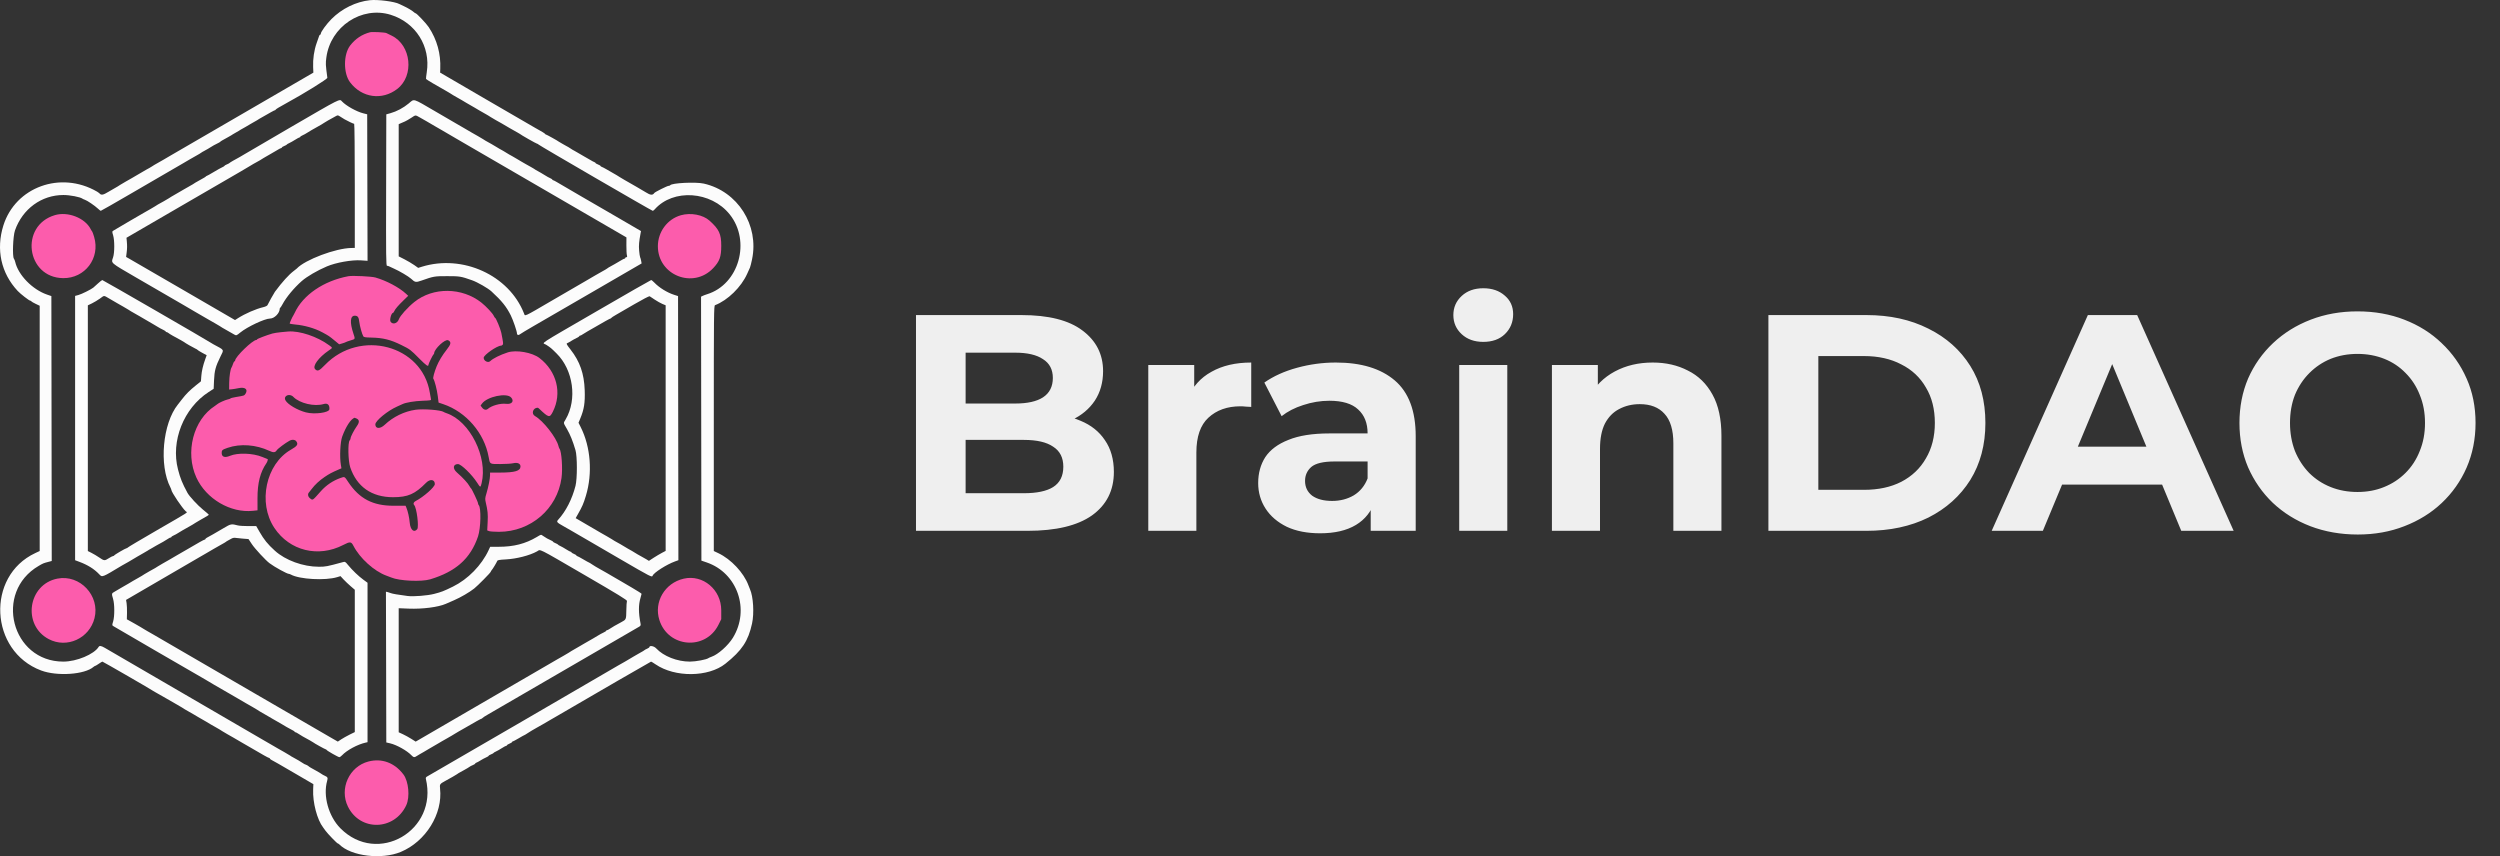 <svg width="146" height="50" viewBox="0 0 146 50" fill="none" xmlns="http://www.w3.org/2000/svg">
<rect x="0" y="0" width="146" height="50" fill="#333333" stroke="none"/>
<path fill-rule="evenodd" clip-rule="evenodd" d="M21.609 0.011C20.788 0.099 19.964 0.502 19.355 1.115C19.071 1.4 18.735 1.862 18.735 1.967C18.735 1.999 18.719 2.025 18.698 2.025C18.678 2.025 18.651 2.058 18.638 2.098C18.625 2.138 18.558 2.33 18.489 2.525C18.343 2.937 18.268 3.451 18.287 3.914L18.301 4.242L14.393 6.511C10.126 8.99 10.357 8.856 9.954 9.088C9.798 9.178 9.612 9.287 9.54 9.331C9.468 9.374 9.307 9.466 9.182 9.535C9.057 9.603 8.927 9.681 8.893 9.708C8.859 9.735 8.784 9.78 8.728 9.808C8.671 9.836 8.587 9.882 8.542 9.91C8.496 9.937 8.319 10.041 8.149 10.139C7.978 10.238 7.773 10.357 7.694 10.405C7.614 10.453 7.447 10.549 7.322 10.617C7.196 10.686 7.066 10.763 7.032 10.788C6.998 10.814 6.926 10.86 6.871 10.891C6.598 11.046 6.463 11.124 6.35 11.192C6.005 11.402 5.907 11.416 5.792 11.276C5.78 11.262 5.724 11.224 5.668 11.191C3.546 9.961 0.903 10.918 0.196 13.171C-0.242 14.569 0.061 15.951 1.033 16.991C1.201 17.171 1.707 17.562 1.772 17.562C1.795 17.562 1.821 17.577 1.828 17.596C1.836 17.615 1.949 17.681 2.08 17.743L2.318 17.856V25.017V32.179L2.059 32.3C-0.828 33.651 -0.611 38.026 2.401 39.156C3.336 39.507 4.945 39.396 5.464 38.945C5.5 38.914 5.543 38.888 5.56 38.888C5.577 38.888 5.672 38.832 5.771 38.763C5.87 38.694 5.964 38.638 5.98 38.638C6.012 38.638 8.901 40.306 8.934 40.344C8.946 40.357 9.011 40.395 9.079 40.429C9.147 40.464 9.343 40.574 9.513 40.675C9.932 40.922 10.073 41.003 10.34 41.15C10.465 41.218 10.596 41.295 10.63 41.32C10.664 41.346 10.736 41.392 10.791 41.423C10.845 41.453 10.956 41.517 11.039 41.565C11.121 41.612 11.235 41.677 11.291 41.709C11.348 41.74 11.469 41.813 11.56 41.869C11.651 41.926 11.763 41.99 11.809 42.012C11.854 42.034 11.966 42.099 12.057 42.155C12.147 42.212 12.268 42.284 12.325 42.316C12.382 42.347 12.496 42.412 12.578 42.459C12.66 42.507 12.772 42.571 12.826 42.602C12.881 42.633 12.953 42.679 12.987 42.704C13.021 42.73 13.151 42.806 13.276 42.875C13.401 42.944 13.569 43.039 13.649 43.087C13.728 43.135 13.933 43.255 14.104 43.353C14.274 43.451 14.462 43.56 14.521 43.594C15.37 44.092 15.672 44.261 15.711 44.261C15.737 44.261 15.758 44.277 15.758 44.297C15.758 44.316 15.8 44.352 15.851 44.378C15.983 44.444 16.309 44.632 17.37 45.251L18.301 45.794L18.288 46.101C18.255 46.861 18.521 47.874 18.871 48.323C18.889 48.346 18.95 48.43 19.006 48.51C19.129 48.683 19.686 49.26 19.732 49.26C19.749 49.26 19.788 49.284 19.817 49.315C20.505 50.002 22.289 50.219 23.408 49.751C24.867 49.141 25.865 47.528 25.699 46.05C25.672 45.802 25.687 45.779 25.992 45.613C26.306 45.443 26.657 45.241 26.675 45.222C26.698 45.196 26.802 45.135 27.13 44.957C27.255 44.889 27.385 44.81 27.419 44.783C27.453 44.756 27.542 44.709 27.616 44.68C27.689 44.65 27.75 44.612 27.75 44.595C27.75 44.577 27.783 44.552 27.822 44.539C27.862 44.526 27.969 44.468 28.06 44.41C28.151 44.352 28.295 44.274 28.381 44.237C28.466 44.2 28.536 44.156 28.536 44.14C28.536 44.123 28.601 44.085 28.68 44.053C28.76 44.022 28.825 43.985 28.825 43.972C28.825 43.959 28.886 43.922 28.96 43.889C29.034 43.856 29.191 43.767 29.309 43.691C29.427 43.615 29.544 43.553 29.567 43.553C29.591 43.553 29.611 43.538 29.611 43.52C29.611 43.501 29.676 43.46 29.756 43.428C29.835 43.397 29.9 43.356 29.9 43.337C29.9 43.319 29.917 43.303 29.938 43.303C29.959 43.303 30.118 43.219 30.291 43.116C30.464 43.013 30.616 42.929 30.628 42.929C30.64 42.929 30.728 42.875 30.823 42.811C30.918 42.746 31.145 42.61 31.327 42.509C31.509 42.408 31.689 42.306 31.727 42.283C31.764 42.26 31.941 42.157 32.119 42.054C32.298 41.951 32.476 41.848 32.515 41.825C34.657 40.574 38.003 38.638 38.023 38.638C38.039 38.638 38.157 38.711 38.287 38.799C39.418 39.572 41.371 39.553 42.364 38.76C43.333 37.986 43.695 37.44 43.92 36.412C44.051 35.814 43.992 34.839 43.799 34.41C43.779 34.365 43.738 34.261 43.708 34.181C43.438 33.45 42.691 32.653 41.948 32.304L41.686 32.18V25.016C41.686 18.23 41.69 17.849 41.758 17.823C42.498 17.538 43.288 16.767 43.635 15.989C43.705 15.835 43.778 15.671 43.799 15.625C43.82 15.579 43.874 15.365 43.919 15.149C44.339 13.151 43.082 11.173 41.107 10.723C40.634 10.614 39.222 10.684 39.14 10.819C39.127 10.839 39.083 10.855 39.042 10.855C38.965 10.855 38.25 11.213 38.212 11.27C38.118 11.414 37.98 11.402 37.716 11.231C37.621 11.169 36.733 10.654 36.475 10.511C36.35 10.442 36.22 10.365 36.186 10.339C36.152 10.314 36.08 10.268 36.025 10.237C35.796 10.107 35.615 10.003 35.421 9.889C35.307 9.822 35.182 9.758 35.142 9.745C35.102 9.732 35.069 9.708 35.069 9.692C35.069 9.676 35.004 9.637 34.925 9.606C34.845 9.574 34.78 9.536 34.78 9.52C34.78 9.504 34.748 9.48 34.708 9.467C34.668 9.454 34.561 9.396 34.47 9.339C34.379 9.281 34.239 9.202 34.16 9.162C34.08 9.122 34.006 9.079 33.994 9.066C33.983 9.054 33.918 9.016 33.849 8.981C33.781 8.947 33.716 8.909 33.705 8.898C33.694 8.886 33.628 8.849 33.56 8.815C33.492 8.781 33.38 8.715 33.312 8.667C33.244 8.62 33.132 8.554 33.064 8.521C32.995 8.488 32.931 8.451 32.919 8.44C32.908 8.428 32.843 8.391 32.774 8.356C32.706 8.322 32.641 8.284 32.63 8.271C32.594 8.233 31.918 7.856 31.883 7.856C31.865 7.856 31.845 7.842 31.837 7.824C31.823 7.791 31.628 7.672 31.244 7.462C31.131 7.4 29.837 6.65 28.37 5.794L25.703 4.24L25.712 4.017C25.75 3.144 25.521 2.319 25.039 1.587C24.902 1.378 24.332 0.775 24.272 0.775C24.255 0.775 24.216 0.752 24.186 0.723C24.091 0.633 23.808 0.461 23.594 0.364C23.48 0.312 23.356 0.253 23.319 0.233C23.051 0.09 22.065 -0.038 21.609 0.011ZM22.817 0.864C24.277 1.317 25.157 2.715 24.924 4.212C24.892 4.418 24.872 4.598 24.88 4.611C24.898 4.644 25.493 4.998 25.992 5.274C26.129 5.349 26.268 5.431 26.302 5.457C26.337 5.482 26.409 5.528 26.463 5.559C26.518 5.59 26.629 5.654 26.711 5.701C26.794 5.749 26.907 5.814 26.964 5.845C27.021 5.877 27.142 5.949 27.233 6.006C27.324 6.062 27.436 6.127 27.481 6.149C27.527 6.171 27.638 6.235 27.729 6.292C27.82 6.348 27.941 6.42 27.998 6.452C28.055 6.484 28.169 6.549 28.251 6.596C28.333 6.644 28.445 6.707 28.499 6.738C28.553 6.769 28.626 6.815 28.66 6.84C28.694 6.866 28.824 6.943 28.949 7.011C29.199 7.148 29.314 7.214 29.776 7.487C29.947 7.588 30.142 7.698 30.21 7.732C30.279 7.766 30.344 7.804 30.355 7.817C30.398 7.866 31.336 8.398 31.378 8.398C31.403 8.398 31.43 8.413 31.437 8.432C31.453 8.472 38.069 12.313 38.122 12.313C38.142 12.313 38.194 12.274 38.237 12.225C39.316 11.007 41.527 11.157 42.616 12.522C43.869 14.091 43.154 16.61 41.293 17.183C41.202 17.211 41.086 17.255 41.035 17.28L40.941 17.326L40.952 25.033L40.962 32.74L41.273 32.847C43.064 33.46 43.81 35.604 42.803 37.243C42.521 37.702 41.931 38.226 41.552 38.355C41.478 38.38 41.398 38.415 41.376 38.433C41.264 38.519 40.634 38.638 40.289 38.638C39.548 38.638 38.752 38.325 38.321 37.864C38.189 37.724 37.923 37.679 37.923 37.798C37.923 37.814 37.862 37.853 37.788 37.886C37.715 37.918 37.645 37.957 37.633 37.972C37.622 37.987 37.51 38.054 37.385 38.121C37.26 38.187 37.148 38.251 37.137 38.263C37.126 38.275 37.061 38.312 36.992 38.347C36.924 38.381 36.859 38.42 36.848 38.433C36.836 38.446 36.678 38.54 36.496 38.641C36.314 38.742 36.135 38.844 36.097 38.867C35.818 39.038 25.12 45.252 24.966 45.334C24.878 45.38 24.854 45.418 24.87 45.485C25.596 48.508 22.048 50.56 19.879 48.371C19.188 47.673 18.855 46.478 19.107 45.596C19.156 45.424 19.133 45.376 18.972 45.307C18.899 45.275 18.81 45.226 18.776 45.198C18.742 45.171 18.612 45.092 18.487 45.024C18.151 44.842 18.062 44.788 18.002 44.733C17.973 44.706 17.907 44.671 17.856 44.655C17.805 44.639 17.738 44.605 17.706 44.579C17.645 44.529 17.25 44.297 17.081 44.211C17.024 44.182 16.968 44.148 16.957 44.134C16.945 44.121 16.787 44.027 16.605 43.925C16.424 43.824 16.244 43.722 16.206 43.699C16.168 43.676 15.991 43.573 15.813 43.47C15.635 43.367 15.457 43.264 15.417 43.241C13.026 41.852 6.265 37.919 6.128 37.838C5.915 37.713 5.812 37.695 5.763 37.776C5.494 38.212 4.473 38.638 3.698 38.638C0.671 38.638 -0.372 34.581 2.261 33.047C2.519 32.896 2.542 32.887 2.845 32.808L3.021 32.762L3.011 25.026L3 17.291L2.744 17.203C1.89 16.908 1.059 16.053 0.887 15.291C0.872 15.223 0.838 15.14 0.813 15.108C0.714 14.983 0.759 13.786 0.874 13.458C1.317 12.198 2.424 11.389 3.703 11.389C4.091 11.389 4.69 11.505 4.82 11.605C4.843 11.622 4.904 11.65 4.956 11.666C5.088 11.707 5.533 12.008 5.709 12.175C5.788 12.251 5.868 12.313 5.885 12.313C5.903 12.313 6.698 11.859 7.653 11.303C8.608 10.748 9.422 10.274 9.462 10.251C10.048 9.913 10.193 9.829 10.251 9.793C10.289 9.77 10.459 9.671 10.63 9.573C10.8 9.474 11.005 9.354 11.085 9.306C11.164 9.258 11.332 9.163 11.457 9.094C11.582 9.026 11.712 8.948 11.746 8.921C11.78 8.894 11.855 8.85 11.912 8.822C11.969 8.795 12.071 8.737 12.139 8.695C12.447 8.504 12.562 8.438 12.696 8.377C12.775 8.341 12.849 8.298 12.861 8.282C12.885 8.25 12.967 8.201 13.318 8.01C13.443 7.942 13.573 7.865 13.607 7.838C13.641 7.812 13.725 7.763 13.793 7.73C13.862 7.696 13.927 7.66 13.938 7.648C13.96 7.626 14.03 7.585 14.348 7.408C14.452 7.351 14.584 7.272 14.641 7.235C14.698 7.197 14.8 7.139 14.868 7.105C14.937 7.072 15.002 7.035 15.013 7.023C15.025 7.012 15.08 6.976 15.137 6.943C15.786 6.57 16.021 6.44 16.049 6.44C16.067 6.44 16.088 6.426 16.095 6.407C16.109 6.374 16.308 6.253 16.688 6.046C17.744 5.471 19.127 4.615 19.117 4.542C19.015 3.767 19.012 3.715 19.059 3.359C19.298 1.548 21.12 0.338 22.817 0.864ZM16.998 7.417C15.486 8.296 14.229 9.031 14.205 9.05C14.181 9.069 14.087 9.124 13.998 9.172C13.705 9.328 13.421 9.493 13.4 9.521C13.389 9.536 13.319 9.573 13.245 9.603C13.171 9.633 13.111 9.67 13.111 9.684C13.111 9.699 13.051 9.737 12.977 9.769C12.903 9.802 12.677 9.928 12.474 10.05C12.272 10.172 12.092 10.272 12.075 10.272C12.057 10.272 12.037 10.286 12.029 10.304C12.021 10.321 11.894 10.398 11.746 10.476C11.599 10.553 11.45 10.637 11.415 10.663C11.382 10.689 11.309 10.735 11.255 10.766C11.201 10.796 11.089 10.86 11.007 10.908C10.924 10.955 10.811 11.02 10.754 11.052C10.697 11.084 10.595 11.144 10.526 11.185C10.414 11.254 10.278 11.332 10.005 11.487C9.951 11.518 9.878 11.564 9.844 11.589C9.81 11.614 9.68 11.691 9.555 11.759C9.233 11.934 9.129 11.994 9.058 12.047C9.024 12.072 8.894 12.149 8.769 12.218C8.644 12.287 8.483 12.378 8.411 12.422C8.28 12.501 7.823 12.767 7.59 12.898C7.419 12.995 6.742 13.394 6.631 13.463C6.542 13.52 6.541 13.524 6.606 13.739C6.696 14.038 6.695 14.764 6.603 15.033C6.486 15.379 6.411 15.313 7.952 16.209C9.401 17.051 10.301 17.573 10.628 17.76C10.729 17.818 10.906 17.921 11.021 17.99C11.135 18.059 11.285 18.146 11.353 18.185C11.598 18.323 12.046 18.584 12.174 18.661C12.246 18.705 12.407 18.796 12.532 18.865C12.657 18.933 12.787 19.01 12.822 19.036C12.855 19.061 12.928 19.107 12.982 19.138C13.037 19.169 13.148 19.233 13.23 19.28C13.313 19.328 13.432 19.396 13.497 19.432C13.561 19.469 13.653 19.521 13.701 19.548C13.797 19.603 13.82 19.594 14.025 19.425C14.438 19.087 15.463 18.604 15.773 18.603C16.027 18.601 16.337 18.284 16.337 18.026C16.337 18.004 16.351 17.979 16.368 17.971C16.384 17.964 16.443 17.873 16.498 17.77C16.716 17.36 17.165 16.818 17.621 16.415C17.918 16.153 18.532 15.794 19.087 15.559C19.62 15.332 20.544 15.168 21.082 15.205L21.465 15.231L21.454 10.953L21.444 6.675L21.216 6.618C20.824 6.52 20.215 6.18 19.973 5.924C19.824 5.765 19.952 5.701 16.998 7.417ZM23.865 6.044C23.559 6.299 23.166 6.509 22.808 6.609L22.56 6.678L22.55 11.099C22.54 15.03 22.546 15.521 22.602 15.521C22.636 15.521 22.697 15.539 22.737 15.561C22.776 15.583 22.901 15.642 23.015 15.691C23.321 15.824 23.866 16.147 24.005 16.276C24.239 16.494 24.282 16.502 24.616 16.385C25.328 16.134 25.374 16.127 26.116 16.127C26.85 16.127 26.923 16.139 27.564 16.366C27.889 16.481 28.499 16.831 28.704 17.02C29.307 17.575 29.57 17.902 29.83 18.419C29.963 18.685 30.189 19.343 30.19 19.467C30.19 19.575 30.291 19.593 30.393 19.504C30.429 19.473 30.766 19.271 31.141 19.054C31.516 18.838 33.094 17.924 34.647 17.023L37.47 15.385L37.443 15.234C37.428 15.151 37.401 15.055 37.383 15.02C37.366 14.985 37.339 14.807 37.324 14.624C37.3 14.33 37.318 14.118 37.41 13.622L37.434 13.494L35.794 12.539C34.891 12.014 34.057 11.53 33.939 11.464C33.686 11.322 32.817 10.814 32.534 10.643C32.424 10.576 32.317 10.522 32.296 10.522C32.275 10.522 32.257 10.508 32.257 10.491C32.257 10.473 32.197 10.433 32.123 10.401C32.049 10.369 31.942 10.311 31.885 10.272C31.828 10.233 31.697 10.154 31.593 10.096C31.265 9.914 31.204 9.877 31.182 9.854C31.171 9.841 31.096 9.798 31.017 9.758C30.937 9.718 30.798 9.64 30.707 9.585C30.616 9.53 30.504 9.466 30.459 9.442C30.413 9.418 30.302 9.352 30.21 9.294C30.12 9.236 29.989 9.16 29.921 9.125C29.804 9.065 29.715 9.013 29.394 8.815C29.32 8.769 29.213 8.709 29.156 8.682C29.099 8.654 29.025 8.61 28.991 8.583C28.956 8.556 28.826 8.479 28.701 8.411C28.38 8.236 28.276 8.176 28.205 8.123C28.171 8.097 28.041 8.02 27.915 7.952C27.79 7.883 27.623 7.788 27.543 7.74C27.463 7.691 27.259 7.572 27.088 7.474C26.918 7.376 26.729 7.267 26.67 7.232C26.61 7.198 26.039 6.865 25.4 6.492C24.069 5.717 24.209 5.757 23.865 6.044ZM19.893 6.824C19.973 6.875 20.075 6.939 20.12 6.966C20.258 7.049 20.645 7.232 20.684 7.232C20.704 7.232 20.72 8.799 20.72 10.855V14.479L20.524 14.482C19.607 14.492 17.808 15.171 17.329 15.686C17.318 15.699 17.242 15.758 17.161 15.819C16.867 16.039 16.483 16.464 16.055 17.041C15.999 17.116 15.648 17.747 15.623 17.817C15.608 17.857 15.509 17.906 15.378 17.938C14.935 18.044 14.326 18.309 13.894 18.584L13.725 18.691L10.726 16.95C9.076 15.992 7.645 15.162 7.545 15.107L7.364 15.005L7.394 14.773C7.428 14.516 7.43 14.34 7.404 14.068L7.386 13.886L10.466 12.097C12.159 11.113 13.778 10.175 14.062 10.011C14.347 9.848 14.588 9.704 14.6 9.692C14.611 9.679 14.695 9.629 14.786 9.58C15.063 9.431 15.364 9.258 15.385 9.233C15.397 9.221 15.462 9.182 15.53 9.148C15.598 9.113 15.664 9.076 15.675 9.065C15.686 9.053 15.751 9.016 15.819 8.982C15.888 8.947 16.04 8.858 16.159 8.784C16.277 8.709 16.393 8.648 16.417 8.648C16.441 8.648 16.461 8.633 16.461 8.614C16.461 8.595 16.526 8.554 16.605 8.523C16.685 8.491 16.75 8.455 16.75 8.442C16.75 8.429 16.811 8.392 16.884 8.36C16.958 8.327 17.117 8.239 17.237 8.162C17.357 8.086 17.473 8.023 17.495 8.023C17.517 8.023 17.536 8.009 17.536 7.992C17.536 7.974 17.596 7.934 17.67 7.902C17.744 7.87 17.851 7.811 17.908 7.773C17.965 7.734 18.095 7.655 18.198 7.597C18.3 7.54 18.451 7.455 18.533 7.408C18.615 7.361 18.727 7.298 18.781 7.267C18.835 7.236 18.908 7.19 18.942 7.165C18.995 7.125 19.235 6.988 19.603 6.788C19.735 6.717 19.722 6.716 19.893 6.824ZM24.539 6.871C24.679 6.948 24.858 7.05 24.938 7.098C25.017 7.147 25.222 7.267 25.393 7.365C25.563 7.463 25.735 7.562 25.775 7.585C25.814 7.608 26.205 7.836 26.643 8.092C27.081 8.347 27.5 8.591 27.573 8.633C27.647 8.676 29.704 9.87 32.145 11.287L36.584 13.864L36.581 14.328C36.58 14.583 36.593 14.843 36.611 14.906C36.635 14.995 36.628 15.021 36.58 15.021C36.545 15.021 36.517 15.04 36.517 15.063C36.517 15.085 36.498 15.104 36.475 15.104C36.452 15.104 36.363 15.148 36.278 15.201C36.193 15.255 36.022 15.355 35.897 15.424C35.551 15.613 35.464 15.664 35.442 15.691C35.43 15.704 35.3 15.781 35.152 15.861C35.004 15.942 34.818 16.048 34.739 16.096C34.659 16.145 34.455 16.265 34.284 16.363C33.891 16.589 34.079 16.48 32.275 17.53C30.529 18.548 30.673 18.482 30.601 18.301C29.724 16.071 27.018 14.838 24.628 15.58L24.422 15.644L24.189 15.479C24.061 15.389 23.805 15.238 23.62 15.143L23.284 14.972V11.112V7.252L23.418 7.193C23.492 7.161 23.599 7.115 23.656 7.09C23.713 7.066 23.869 6.975 24.004 6.889C24.296 6.701 24.233 6.703 24.539 6.871ZM5.722 16.552C5.604 16.661 5.481 16.771 5.45 16.797C5.318 16.904 4.764 17.18 4.582 17.228L4.386 17.281V24.999V32.717L4.623 32.806C5.117 32.989 5.499 33.226 5.789 33.532C5.974 33.726 5.939 33.739 7.107 33.036C7.146 33.013 7.326 32.911 7.508 32.81C7.69 32.708 7.848 32.615 7.859 32.602C7.871 32.588 7.936 32.55 8.004 32.515C8.072 32.481 8.137 32.443 8.149 32.432C8.16 32.42 8.272 32.356 8.397 32.289C8.522 32.222 8.634 32.157 8.645 32.144C8.656 32.13 8.721 32.091 8.79 32.057C8.858 32.023 8.923 31.985 8.934 31.974C8.946 31.962 9.03 31.914 9.12 31.865C9.413 31.711 9.696 31.547 9.809 31.468C9.869 31.425 9.939 31.391 9.964 31.391C9.989 31.391 10.01 31.376 10.01 31.359C10.01 31.342 10.07 31.301 10.144 31.269C10.218 31.237 10.325 31.179 10.382 31.14C10.439 31.101 10.569 31.023 10.671 30.965C10.774 30.908 10.924 30.823 11.007 30.776C11.089 30.729 11.201 30.665 11.255 30.634C11.309 30.604 11.382 30.558 11.415 30.532C11.45 30.507 11.58 30.43 11.705 30.361C12.1 30.143 12.201 30.079 12.191 30.053C12.185 30.038 12.034 29.909 11.855 29.764C11.548 29.516 11.059 28.987 10.948 28.782C10.644 28.22 10.531 27.941 10.395 27.414C9.965 25.756 10.726 23.838 12.188 22.893L12.478 22.706L12.5 22.206C12.524 21.652 12.591 21.4 12.868 20.837C13.087 20.389 13.13 20.467 12.47 20.111C12.356 20.049 12.254 19.989 12.243 19.976C12.201 19.93 6.012 16.354 5.974 16.355C5.953 16.355 5.84 16.444 5.722 16.552ZM34.868 18.165C31.239 20.271 31.671 19.986 31.892 20.131C32.174 20.316 32.173 20.315 32.506 20.644C33.48 21.608 33.717 23.324 33.036 24.488C32.894 24.732 32.883 24.656 33.117 25.066C33.307 25.399 33.448 25.75 33.608 26.288C33.715 26.649 33.716 27.952 33.61 28.371C33.414 29.142 33.047 29.861 32.602 30.347C32.484 30.477 32.508 30.506 32.914 30.734C33.087 30.831 33.261 30.93 33.299 30.953C33.356 30.988 34.115 31.428 34.376 31.578C34.416 31.601 35.246 32.084 36.22 32.651C38.036 33.707 38.074 33.726 38.115 33.619C38.182 33.441 38.94 32.959 39.422 32.787L39.618 32.716L39.608 25.004L39.598 17.291L39.37 17.218C38.963 17.088 38.495 16.799 38.214 16.504C38.136 16.421 38.052 16.354 38.028 16.355C38.005 16.355 36.582 17.169 34.868 18.165ZM6.386 17.439C6.548 17.532 6.746 17.647 6.825 17.695C6.905 17.743 7.072 17.838 7.197 17.907C7.322 17.975 7.453 18.052 7.487 18.078C7.521 18.103 7.593 18.149 7.648 18.18C7.702 18.211 7.814 18.275 7.896 18.322C7.978 18.369 8.092 18.434 8.149 18.466C8.206 18.498 8.308 18.558 8.376 18.599C8.52 18.686 8.785 18.841 8.934 18.924C8.991 18.956 9.112 19.028 9.203 19.084C9.294 19.141 9.438 19.22 9.524 19.259C9.609 19.299 9.679 19.345 9.679 19.363C9.679 19.38 9.7 19.394 9.727 19.394C9.754 19.394 9.805 19.42 9.841 19.451C9.901 19.504 10.17 19.658 10.568 19.869C10.659 19.917 10.743 19.967 10.754 19.979C10.791 20.018 11.267 20.293 11.405 20.355C11.479 20.388 11.54 20.424 11.54 20.436C11.54 20.447 11.659 20.521 11.805 20.601L12.07 20.744L11.994 20.954C11.854 21.344 11.78 21.661 11.757 21.966L11.734 22.269L11.441 22.505C11.075 22.8 10.874 23 10.621 23.326C10.513 23.466 10.409 23.599 10.39 23.622C9.498 24.727 9.278 27.167 9.953 28.47C9.984 28.53 10.009 28.595 10.009 28.613C10.01 28.737 10.641 29.674 10.849 29.861C10.95 29.952 11.185 29.797 9.182 30.956C8.239 31.502 7.46 31.964 7.453 31.982C7.445 32 7.419 32.015 7.394 32.015C7.338 32.015 6.685 32.397 6.667 32.441C6.659 32.459 6.63 32.474 6.602 32.474C6.575 32.474 6.464 32.53 6.357 32.599C6.107 32.758 6.087 32.756 5.801 32.562C5.671 32.473 5.466 32.35 5.347 32.29L5.13 32.181V25.006V17.832L5.368 17.718C5.498 17.654 5.708 17.529 5.833 17.439C6.11 17.239 6.038 17.239 6.386 17.439ZM38.239 17.5C38.379 17.593 38.579 17.706 38.684 17.75L38.874 17.829V25.001V32.173L38.657 32.287C38.538 32.35 38.317 32.48 38.168 32.577L37.897 32.754L37.734 32.655C37.645 32.601 37.516 32.528 37.447 32.493C37.329 32.432 37.183 32.347 36.91 32.177C36.841 32.134 36.739 32.077 36.682 32.049C36.626 32.022 36.551 31.977 36.517 31.951C36.483 31.924 36.352 31.846 36.227 31.778C35.906 31.603 35.802 31.543 35.731 31.49C35.697 31.465 35.567 31.388 35.442 31.319C35.316 31.251 35.149 31.155 35.069 31.107C34.99 31.059 34.785 30.939 34.614 30.841C34.444 30.742 34.273 30.643 34.235 30.62C34.197 30.597 34.043 30.507 33.892 30.419L33.619 30.26L33.753 30.023C34.009 29.572 34.077 29.413 34.216 28.954C34.614 27.638 34.498 26.102 33.911 24.939L33.785 24.689L33.888 24.441C34.112 23.905 34.172 23.522 34.147 22.789C34.113 21.816 33.865 21.108 33.311 20.403C33.097 20.13 33.062 20.064 33.119 20.045C33.157 20.032 33.262 19.973 33.353 19.915C33.444 19.858 33.589 19.778 33.674 19.738C33.759 19.699 33.829 19.652 33.829 19.635C33.829 19.617 33.849 19.603 33.874 19.603C33.899 19.603 33.969 19.568 34.029 19.525C34.09 19.483 34.223 19.401 34.325 19.344C34.427 19.287 34.576 19.201 34.656 19.155C35.251 18.808 35.619 18.603 35.648 18.603C35.667 18.603 35.689 18.588 35.697 18.569C35.704 18.551 35.822 18.472 35.959 18.395C36.095 18.317 36.586 18.033 37.05 17.763C37.514 17.493 37.914 17.285 37.939 17.3C37.964 17.316 38.099 17.405 38.239 17.5ZM13.07 30.836C12.605 31.112 12.217 31.334 12.088 31.399C12.036 31.425 11.995 31.461 11.995 31.481C11.995 31.5 11.973 31.516 11.948 31.516C11.909 31.516 11.607 31.685 10.758 32.183C10.699 32.217 10.511 32.326 10.34 32.424C10.17 32.522 9.965 32.642 9.886 32.69C9.806 32.738 9.638 32.833 9.513 32.902C9.388 32.971 9.258 33.048 9.224 33.073C9.153 33.126 9.049 33.186 8.728 33.361C8.603 33.429 8.472 33.506 8.438 33.531C8.404 33.557 8.332 33.603 8.277 33.633C8.223 33.664 8.112 33.728 8.029 33.776C7.947 33.823 7.833 33.888 7.777 33.919C7.72 33.951 7.599 34.024 7.508 34.08C7.417 34.137 7.305 34.201 7.259 34.223C7.214 34.245 7.102 34.31 7.011 34.367C6.921 34.424 6.776 34.509 6.691 34.556C6.514 34.653 6.511 34.667 6.604 34.976C6.696 35.281 6.697 36 6.607 36.296C6.541 36.511 6.541 36.516 6.631 36.573C6.751 36.65 11.493 39.403 11.788 39.567C11.913 39.637 12.086 39.738 12.173 39.793C12.26 39.848 12.399 39.931 12.483 39.978C12.63 40.06 13.372 40.489 13.517 40.575C13.555 40.598 13.726 40.698 13.897 40.796C14.067 40.894 14.272 41.014 14.352 41.062C14.431 41.11 14.599 41.206 14.724 41.274C14.849 41.343 14.979 41.42 15.013 41.445C15.047 41.471 15.12 41.517 15.174 41.548C15.447 41.702 15.583 41.781 15.695 41.849C15.764 41.891 15.866 41.95 15.923 41.983C15.98 42.014 16.101 42.084 16.192 42.137C16.283 42.19 16.404 42.26 16.461 42.292C16.517 42.324 16.638 42.396 16.729 42.452C16.82 42.508 16.965 42.587 17.05 42.627C17.135 42.666 17.205 42.713 17.205 42.73C17.205 42.748 17.225 42.762 17.25 42.762C17.275 42.762 17.345 42.797 17.405 42.839C17.518 42.919 17.801 43.082 18.094 43.237C18.185 43.285 18.269 43.335 18.28 43.348C18.313 43.387 18.989 43.762 19.026 43.762C19.044 43.762 19.065 43.777 19.073 43.795C19.093 43.843 19.755 44.22 19.819 44.219C19.848 44.219 19.918 44.17 19.974 44.111C20.257 43.811 20.882 43.473 21.351 43.369L21.464 43.343V38.688V34.033L21.213 33.849C20.932 33.643 20.579 33.303 20.325 32.996C20.158 32.792 20.158 32.792 19.994 32.837C19.086 33.084 19.014 33.098 18.621 33.098C17.701 33.098 16.671 32.723 16.053 32.162C15.63 31.778 15.42 31.52 15.151 31.049L14.964 30.724L14.503 30.724C14.249 30.724 13.976 30.707 13.897 30.686C13.509 30.585 13.486 30.59 13.07 30.836ZM31.348 31.362C30.686 31.755 30.001 31.931 29.13 31.932L28.627 31.932L28.535 32.13C28.125 33.012 27.323 33.831 26.457 34.255C25.899 34.528 25.8 34.567 25.352 34.684C24.969 34.784 24.138 34.85 23.805 34.806C23.263 34.736 22.895 34.673 22.829 34.64C22.795 34.623 22.716 34.597 22.653 34.582L22.539 34.555L22.55 38.957L22.56 43.359L22.788 43.412C23.169 43.501 23.779 43.844 24.03 44.111C24.151 44.239 24.207 44.245 24.353 44.143C24.413 44.101 24.49 44.055 24.524 44.04C24.558 44.025 24.661 43.967 24.752 43.91C24.843 43.854 24.964 43.782 25.021 43.75C25.17 43.666 25.435 43.512 25.579 43.425C25.647 43.383 25.75 43.324 25.806 43.291C25.863 43.26 25.98 43.193 26.065 43.144C26.15 43.094 26.29 43.014 26.375 42.966C26.46 42.917 26.549 42.864 26.572 42.846C26.594 42.829 26.697 42.768 26.799 42.711C26.901 42.654 27.05 42.569 27.13 42.523C27.725 42.175 28.093 41.971 28.122 41.971C28.141 41.971 28.163 41.955 28.17 41.936C28.178 41.917 28.333 41.818 28.515 41.714C28.911 41.489 37.199 36.678 37.336 36.594C37.413 36.546 37.427 36.511 37.407 36.41C37.284 35.785 37.284 35.318 37.406 34.914C37.44 34.802 37.468 34.696 37.468 34.679C37.468 34.662 37.216 34.501 36.908 34.321C36.6 34.141 36.317 33.975 36.278 33.952C36.239 33.929 36.067 33.83 35.897 33.731C35.726 33.633 35.521 33.513 35.442 33.465C35.362 33.417 35.176 33.312 35.028 33.231C34.88 33.151 34.681 33.032 34.587 32.967C34.491 32.902 34.404 32.848 34.391 32.848C34.379 32.848 34.227 32.764 34.054 32.661C33.881 32.558 33.722 32.474 33.701 32.474C33.681 32.474 33.663 32.458 33.663 32.44C33.663 32.421 33.598 32.38 33.519 32.349C33.439 32.317 33.374 32.276 33.374 32.258C33.374 32.239 33.355 32.224 33.331 32.224C33.307 32.224 33.191 32.162 33.072 32.086C32.954 32.01 32.797 31.921 32.723 31.888C32.649 31.855 32.588 31.818 32.588 31.805C32.588 31.792 32.523 31.755 32.444 31.724C32.364 31.692 32.299 31.654 32.299 31.637C32.299 31.621 32.229 31.578 32.144 31.541C31.99 31.474 31.927 31.438 31.714 31.297C31.58 31.208 31.619 31.201 31.348 31.362ZM14.174 31.455L14.513 31.482L14.71 31.78C14.885 32.043 15.51 32.719 15.737 32.89C16.029 33.111 16.764 33.515 16.873 33.515C16.897 33.515 16.949 33.533 16.988 33.555C17.486 33.833 18.998 33.917 19.692 33.705L19.884 33.646L20.065 33.841C20.165 33.948 20.353 34.127 20.483 34.238L20.72 34.441V38.598V42.754L20.42 42.901C20.255 42.983 20.033 43.108 19.925 43.179L19.73 43.31L19.408 43.126C19.231 43.025 17.188 41.84 14.868 40.492C12.549 39.144 10.478 37.942 10.268 37.82C9.819 37.559 9.14 37.165 8.934 37.045C8.855 36.998 8.706 36.914 8.604 36.857C8.501 36.799 8.399 36.738 8.376 36.721C8.353 36.704 8.265 36.65 8.18 36.602C8.094 36.553 7.955 36.474 7.87 36.424C7.784 36.375 7.646 36.297 7.561 36.251L7.408 36.167L7.417 35.789C7.421 35.581 7.411 35.326 7.393 35.223L7.361 35.035L9.472 33.806C10.633 33.13 11.615 32.559 11.654 32.536C11.693 32.513 11.865 32.413 12.036 32.315C12.207 32.217 12.411 32.097 12.491 32.049C12.57 32 12.756 31.895 12.904 31.814C13.052 31.734 13.182 31.657 13.194 31.643C13.205 31.629 13.261 31.594 13.318 31.565C13.375 31.536 13.468 31.485 13.524 31.452C13.582 31.418 13.675 31.399 13.731 31.409C13.788 31.42 13.987 31.44 14.174 31.455ZM34.132 33.577C36.083 34.71 36.636 35.048 36.614 35.097C36.598 35.132 36.582 35.379 36.578 35.646C36.57 36.18 36.569 36.183 36.289 36.331C35.996 36.485 35.713 36.649 35.601 36.728C35.54 36.771 35.471 36.806 35.446 36.806C35.421 36.806 35.4 36.82 35.4 36.837C35.4 36.855 35.331 36.902 35.245 36.941C35.16 36.98 35.016 37.059 34.925 37.115C34.834 37.172 34.713 37.244 34.656 37.276C34.599 37.307 34.478 37.377 34.387 37.43C34.296 37.484 34.175 37.553 34.118 37.585C34.061 37.617 33.959 37.677 33.891 37.718C33.778 37.787 33.642 37.865 33.369 38.02C33.315 38.051 33.243 38.097 33.209 38.122C33.174 38.148 33.044 38.225 32.919 38.293C32.794 38.362 32.627 38.457 32.547 38.505C32.427 38.578 32.164 38.731 31.709 38.992C31.669 39.015 29.98 39.996 27.956 41.172L24.276 43.311L24.018 43.147C23.876 43.058 23.652 42.935 23.522 42.875L23.284 42.766V39.143V35.52L23.873 35.544C24.676 35.576 25.598 35.457 26.034 35.265C26.079 35.245 26.293 35.152 26.509 35.058C26.908 34.885 27.405 34.596 27.694 34.369C27.897 34.209 28.66 33.436 28.66 33.389C28.66 33.37 28.684 33.33 28.713 33.299C28.77 33.24 28.994 32.87 29.038 32.761C29.06 32.708 29.16 32.69 29.535 32.67C30.166 32.637 30.936 32.439 31.368 32.198C31.587 32.077 31.308 31.937 34.132 33.577Z" fill="#FCFCFC"/>
<path fill-rule="evenodd" clip-rule="evenodd" d="M21.61 1.884C21.137 2.008 20.755 2.263 20.45 2.657C20.051 3.174 20.047 4.282 20.444 4.806C21.128 5.712 22.309 5.879 23.197 5.197C24.203 4.424 24.02 2.641 22.878 2.084C22.749 2.021 22.608 1.952 22.565 1.931C22.477 1.887 21.738 1.851 21.61 1.884ZM3.208 12.563C1.137 13.173 1.53 16.211 3.683 16.243C4.966 16.262 5.863 15.073 5.498 13.838C5.45 13.675 5.399 13.533 5.384 13.521C5.37 13.51 5.33 13.446 5.296 13.38C4.964 12.729 3.966 12.339 3.208 12.563ZM39.767 12.569C38.975 12.792 38.419 13.54 38.42 14.382C38.422 16.078 40.485 16.894 41.65 15.661C42.026 15.262 42.121 14.999 42.121 14.354C42.121 13.659 41.995 13.388 41.438 12.887C41.055 12.542 40.346 12.407 39.767 12.569ZM20.349 16.13C18.905 16.399 17.69 17.228 17.211 18.27C17.174 18.35 17.134 18.425 17.123 18.437C17.09 18.469 16.916 18.852 16.916 18.89C16.916 18.909 17.064 18.937 17.244 18.952C17.779 18.997 18.388 19.172 18.82 19.406C19.216 19.621 19.211 19.617 19.551 19.896L19.808 20.107L19.985 20.056C20.083 20.028 20.181 19.992 20.204 19.975C20.227 19.959 20.352 19.915 20.483 19.877C20.753 19.799 20.749 19.809 20.639 19.481C20.42 18.825 20.449 18.437 20.719 18.437C20.891 18.437 20.953 18.521 20.983 18.798C21.009 19.034 21.137 19.498 21.214 19.637C21.245 19.694 21.332 19.708 21.7 19.715C22.364 19.728 22.811 19.839 23.429 20.145C23.955 20.405 23.963 20.411 24.495 20.948C24.895 21.351 25.021 21.437 25.021 21.305C25.021 21.244 25.284 20.71 25.321 20.693C25.338 20.685 25.353 20.657 25.354 20.63C25.363 20.374 26.002 19.781 26.174 19.871C26.366 19.971 26.345 20.097 26.082 20.428C25.84 20.733 25.617 21.102 25.5 21.394C25.362 21.735 25.272 22.075 25.307 22.12C25.38 22.215 25.522 22.765 25.566 23.129L25.613 23.511L25.886 23.603C27.224 24.055 28.285 25.289 28.536 26.683C28.615 27.121 28.581 27.1 29.217 27.1C29.522 27.1 29.864 27.079 29.978 27.052C30.223 26.995 30.397 27.073 30.397 27.239C30.397 27.5 30.08 27.597 29.209 27.599L28.619 27.6V27.756C28.619 27.951 28.52 28.446 28.405 28.828C28.328 29.083 28.323 29.144 28.366 29.328C28.484 29.83 28.502 30.016 28.479 30.486L28.454 30.976L28.56 31.017C28.618 31.039 28.878 31.058 29.138 31.058C30.993 31.058 32.543 29.724 32.793 27.912C32.868 27.372 32.799 26.366 32.676 26.207C32.657 26.183 32.63 26.111 32.614 26.047C32.498 25.56 31.721 24.567 31.244 24.298C31.012 24.168 31.123 23.816 31.397 23.81C31.413 23.81 31.45 23.833 31.48 23.862C32.049 24.404 32.1 24.416 32.287 24.043C32.834 22.956 32.519 21.69 31.506 20.909C31.083 20.583 30.148 20.418 29.649 20.581C29.192 20.731 28.8 20.927 28.626 21.092C28.503 21.21 28.247 21.077 28.247 20.895C28.247 20.73 29.032 20.184 29.265 20.186C29.291 20.186 29.332 20.162 29.355 20.133C29.399 20.081 29.392 20.026 29.276 19.436C29.231 19.209 28.962 18.561 28.913 18.561C28.899 18.561 28.864 18.508 28.835 18.442C28.773 18.302 28.391 17.893 28.12 17.677C26.985 16.774 25.293 16.756 24.197 17.637C23.802 17.955 23.365 18.443 23.294 18.645C23.207 18.893 22.931 18.973 22.809 18.785C22.74 18.678 22.855 18.27 22.954 18.27C22.969 18.27 23.003 18.224 23.028 18.167C23.088 18.035 23.241 17.858 23.572 17.534L23.839 17.275L23.72 17.163C23.316 16.787 22.578 16.394 21.92 16.205C21.697 16.141 20.576 16.087 20.349 16.13ZM16.42 19.398C16.227 19.416 15.994 19.453 15.903 19.479C15.559 19.579 15.014 19.788 15.014 19.82C15.014 19.838 14.995 19.853 14.972 19.853C14.753 19.853 13.732 20.842 13.732 21.054C13.732 21.081 13.715 21.102 13.694 21.102C13.673 21.102 13.633 21.173 13.606 21.258C13.578 21.344 13.542 21.433 13.525 21.456C13.456 21.551 13.39 21.971 13.386 22.347L13.381 22.748L13.528 22.735C13.61 22.728 13.795 22.697 13.941 22.667C14.318 22.589 14.501 22.742 14.336 22.997C14.265 23.106 14.258 23.108 13.784 23.185C13.619 23.212 13.475 23.249 13.464 23.267C13.453 23.285 13.378 23.313 13.298 23.328C13.161 23.354 12.744 23.542 12.698 23.599C12.687 23.613 12.622 23.66 12.554 23.704C11.289 24.513 10.796 26.418 11.47 27.892C12.04 29.136 13.467 29.973 14.778 29.831L15.039 29.803L15.038 29.087C15.037 28.207 15.198 27.573 15.558 27.052C15.621 26.961 15.662 26.809 15.624 26.809C15.618 26.809 15.478 26.753 15.313 26.685C14.763 26.459 13.884 26.43 13.427 26.622C13.125 26.749 12.946 26.686 12.946 26.451C12.946 26.29 12.982 26.26 13.299 26.151C14.036 25.898 14.947 25.965 15.726 26.328C15.967 26.441 16.074 26.433 16.16 26.298C16.221 26.202 16.667 25.869 16.91 25.737C17.063 25.654 17.234 25.672 17.307 25.777C17.427 25.95 17.361 26.05 16.986 26.264C15.525 27.099 15.047 29.362 16.021 30.828C16.912 32.168 18.586 32.582 20.047 31.825C20.444 31.619 20.511 31.625 20.639 31.873C21.016 32.606 21.858 33.365 22.576 33.622C22.681 33.66 22.805 33.706 22.851 33.726C23.311 33.926 24.613 33.987 25.125 33.832C26.628 33.379 27.48 32.615 27.916 31.331C28.08 30.846 28.107 29.651 27.957 29.499C27.934 29.477 27.916 29.428 27.916 29.39C27.916 29.316 27.556 28.551 27.505 28.517C27.488 28.505 27.451 28.452 27.423 28.399C27.33 28.221 27.041 27.906 26.679 27.588C26.423 27.363 26.458 27.106 26.744 27.102C26.928 27.099 27.564 27.716 27.868 28.193C28.054 28.485 28.061 28.486 28.127 28.215C28.495 26.701 27.441 24.594 26.086 24.134C26.012 24.11 25.933 24.075 25.91 24.058C25.762 23.946 24.725 23.865 24.269 23.93C23.614 24.023 22.963 24.339 22.47 24.805C22.197 25.062 21.92 25.05 21.92 24.781C21.92 24.575 22.639 23.986 23.187 23.744C23.32 23.685 23.467 23.619 23.512 23.597C23.71 23.504 24.212 23.421 24.682 23.404C25.132 23.389 25.188 23.378 25.171 23.317C25.16 23.279 25.129 23.107 25.102 22.936C24.657 20.154 21.023 19.191 18.976 21.314C18.639 21.663 18.546 21.703 18.405 21.561C18.231 21.385 18.599 20.88 19.199 20.468C19.437 20.305 19.436 20.321 19.22 20.162C18.531 19.656 17.503 19.31 16.834 19.36C16.799 19.362 16.613 19.379 16.42 19.398ZM17.131 23.177C17.5 23.556 18.363 23.759 18.909 23.594C19.129 23.528 19.255 23.645 19.237 23.899C19.223 24.1 18.374 24.215 17.867 24.084C17.37 23.956 16.799 23.618 16.671 23.378C16.531 23.114 16.909 22.948 17.131 23.177ZM29.849 23.212C30.046 23.428 29.89 23.625 29.555 23.583C29.227 23.542 28.708 23.686 28.488 23.881C28.39 23.967 28.248 23.933 28.15 23.799L28.065 23.685L28.149 23.57C28.449 23.161 29.585 22.921 29.849 23.212ZM20.823 24.442C20.994 24.52 21 24.66 20.843 24.881C20.675 25.116 20.473 25.51 20.473 25.6C20.473 25.637 20.45 25.691 20.421 25.719C20.307 25.835 20.328 26.915 20.452 27.285C20.834 28.426 21.707 29.037 22.954 29.037C23.82 29.037 24.233 28.857 24.884 28.194C25.119 27.955 25.394 27.996 25.394 28.27C25.394 28.442 24.733 29.025 24.267 29.264C24.154 29.322 24.12 29.422 24.189 29.497C24.336 29.659 24.475 30.771 24.365 30.905C24.179 31.131 23.966 30.948 23.929 30.529C23.901 30.217 23.822 29.862 23.73 29.64L23.686 29.536H22.979C21.774 29.536 20.988 29.126 20.345 28.162C20.114 27.814 20.137 27.827 19.888 27.913C19.448 28.067 19.049 28.335 18.736 28.688C18.233 29.255 18.27 29.231 18.1 29.097C17.983 29.004 17.957 28.851 18.043 28.759C18.072 28.729 18.145 28.636 18.207 28.552C18.389 28.308 18.653 28.062 18.963 27.852C19.232 27.67 19.374 27.595 19.782 27.418L19.94 27.349L19.907 27.152C19.828 26.688 19.87 25.809 19.985 25.497C20.205 24.901 20.488 24.47 20.709 24.396C20.713 24.394 20.765 24.415 20.823 24.442ZM3.352 33.791C1.629 34.13 1.29 36.505 2.847 37.325C3.908 37.884 5.218 37.284 5.519 36.103C5.852 34.795 4.669 33.533 3.352 33.791ZM39.929 33.794C38.822 34.049 38.172 35.156 38.509 36.214C39.023 37.831 41.208 38.002 41.96 36.485L42.121 36.16V35.639C42.121 34.434 41.052 33.535 39.929 33.794ZM21.516 44.472C20.393 44.764 19.805 46.059 20.32 47.107C21.037 48.563 23.033 48.515 23.726 47.025C23.949 46.547 23.865 45.631 23.561 45.229C23.044 44.544 22.298 44.268 21.516 44.472Z" fill="#FC5CAC"/>
<path d="M53.494 31V18.4H59.65C61.234 18.4 62.422 18.7 63.214 19.3C64.018 19.9 64.42 20.692 64.42 21.676C64.42 22.336 64.258 22.912 63.934 23.404C63.61 23.884 63.166 24.256 62.602 24.52C62.038 24.784 61.39 24.916 60.658 24.916L61 24.178C61.792 24.178 62.494 24.31 63.106 24.574C63.718 24.826 64.192 25.204 64.528 25.708C64.876 26.212 65.05 26.83 65.05 27.562C65.05 28.642 64.624 29.488 63.772 30.1C62.92 30.7 61.666 31 60.01 31H53.494ZM56.392 28.804H59.794C60.55 28.804 61.12 28.684 61.504 28.444C61.9 28.192 62.098 27.796 62.098 27.256C62.098 26.728 61.9 26.338 61.504 26.086C61.12 25.822 60.55 25.69 59.794 25.69H56.176V23.566H59.29C59.998 23.566 60.538 23.446 60.91 23.206C61.294 22.954 61.486 22.576 61.486 22.072C61.486 21.58 61.294 21.214 60.91 20.974C60.538 20.722 59.998 20.596 59.29 20.596H56.392V28.804ZM67.06 31V21.316H69.742V24.052L69.364 23.26C69.652 22.576 70.114 22.06 70.75 21.712C71.386 21.352 72.16 21.172 73.072 21.172V23.764C72.952 23.752 72.844 23.746 72.748 23.746C72.652 23.734 72.55 23.728 72.442 23.728C71.674 23.728 71.05 23.95 70.57 24.394C70.102 24.826 69.868 25.504 69.868 26.428V31H67.06ZM80.049 31V29.11L79.868 28.696V25.312C79.868 24.712 79.683 24.244 79.311 23.908C78.951 23.572 78.392 23.404 77.636 23.404C77.121 23.404 76.611 23.488 76.106 23.656C75.615 23.812 75.195 24.028 74.847 24.304L73.838 22.342C74.367 21.97 75.002 21.682 75.746 21.478C76.49 21.274 77.246 21.172 78.014 21.172C79.49 21.172 80.636 21.52 81.453 22.216C82.269 22.912 82.677 23.998 82.677 25.474V31H80.049ZM77.097 31.144C76.341 31.144 75.692 31.018 75.153 30.766C74.612 30.502 74.198 30.148 73.91 29.704C73.623 29.26 73.478 28.762 73.478 28.21C73.478 27.634 73.617 27.13 73.892 26.698C74.18 26.266 74.63 25.93 75.243 25.69C75.855 25.438 76.653 25.312 77.636 25.312H80.21V26.95H77.942C77.282 26.95 76.826 27.058 76.575 27.274C76.335 27.49 76.215 27.76 76.215 28.084C76.215 28.444 76.353 28.732 76.629 28.948C76.916 29.152 77.306 29.254 77.799 29.254C78.266 29.254 78.686 29.146 79.058 28.93C79.43 28.702 79.701 28.372 79.868 27.94L80.3 29.236C80.097 29.86 79.725 30.334 79.184 30.658C78.644 30.982 77.948 31.144 77.097 31.144ZM85.218 31V21.316H88.026V31H85.218ZM86.622 19.966C86.106 19.966 85.686 19.816 85.362 19.516C85.038 19.216 84.876 18.844 84.876 18.4C84.876 17.956 85.038 17.584 85.362 17.284C85.686 16.984 86.106 16.834 86.622 16.834C87.138 16.834 87.558 16.978 87.882 17.266C88.206 17.542 88.368 17.902 88.368 18.346C88.368 18.814 88.206 19.204 87.882 19.516C87.57 19.816 87.15 19.966 86.622 19.966ZM96.518 21.172C97.286 21.172 97.97 21.328 98.57 21.64C99.182 21.94 99.662 22.408 100.01 23.044C100.358 23.668 100.532 24.472 100.532 25.456V31H97.724V25.888C97.724 25.108 97.55 24.532 97.202 24.16C96.866 23.788 96.386 23.602 95.762 23.602C95.318 23.602 94.916 23.698 94.556 23.89C94.208 24.07 93.932 24.352 93.728 24.736C93.536 25.12 93.44 25.612 93.44 26.212V31H90.632V21.316H93.314V23.998L92.81 23.188C93.158 22.54 93.656 22.042 94.304 21.694C94.952 21.346 95.69 21.172 96.518 21.172ZM103.275 31V18.4H108.999C110.367 18.4 111.573 18.664 112.617 19.192C113.661 19.708 114.477 20.434 115.065 21.37C115.653 22.306 115.947 23.416 115.947 24.7C115.947 25.972 115.653 27.082 115.065 28.03C114.477 28.966 113.661 29.698 112.617 30.226C111.573 30.742 110.367 31 108.999 31H103.275ZM106.191 28.606H108.855C109.695 28.606 110.421 28.45 111.033 28.138C111.657 27.814 112.137 27.358 112.473 26.77C112.821 26.182 112.995 25.492 112.995 24.7C112.995 23.896 112.821 23.206 112.473 22.63C112.137 22.042 111.657 21.592 111.033 21.28C110.421 20.956 109.695 20.794 108.855 20.794H106.191V28.606ZM116.315 31L121.931 18.4H124.811L130.445 31H127.385L122.777 19.876H123.929L119.303 31H116.315ZM119.123 28.3L119.897 26.086H126.377L127.169 28.3H119.123ZM137.696 31.216C136.7 31.216 135.776 31.054 134.924 30.73C134.084 30.406 133.352 29.95 132.728 29.362C132.116 28.774 131.636 28.084 131.288 27.292C130.952 26.5 130.784 25.636 130.784 24.7C130.784 23.764 130.952 22.9 131.288 22.108C131.636 21.316 132.122 20.626 132.746 20.038C133.37 19.45 134.102 18.994 134.942 18.67C135.782 18.346 136.694 18.184 137.678 18.184C138.674 18.184 139.586 18.346 140.414 18.67C141.254 18.994 141.98 19.45 142.592 20.038C143.216 20.626 143.702 21.316 144.05 22.108C144.398 22.888 144.572 23.752 144.572 24.7C144.572 25.636 144.398 26.506 144.05 27.31C143.702 28.102 143.216 28.792 142.592 29.38C141.98 29.956 141.254 30.406 140.414 30.73C139.586 31.054 138.68 31.216 137.696 31.216ZM137.678 28.732C138.242 28.732 138.758 28.636 139.226 28.444C139.706 28.252 140.126 27.976 140.486 27.616C140.846 27.256 141.122 26.83 141.314 26.338C141.518 25.846 141.62 25.3 141.62 24.7C141.62 24.1 141.518 23.554 141.314 23.062C141.122 22.57 140.846 22.144 140.486 21.784C140.138 21.424 139.724 21.148 139.244 20.956C138.764 20.764 138.242 20.668 137.678 20.668C137.114 20.668 136.592 20.764 136.112 20.956C135.644 21.148 135.23 21.424 134.87 21.784C134.51 22.144 134.228 22.57 134.024 23.062C133.832 23.554 133.736 24.1 133.736 24.7C133.736 25.288 133.832 25.834 134.024 26.338C134.228 26.83 134.504 27.256 134.852 27.616C135.212 27.976 135.632 28.252 136.112 28.444C136.592 28.636 137.114 28.732 137.678 28.732Z" fill="white" fill-opacity="0.92"/>
</svg>
